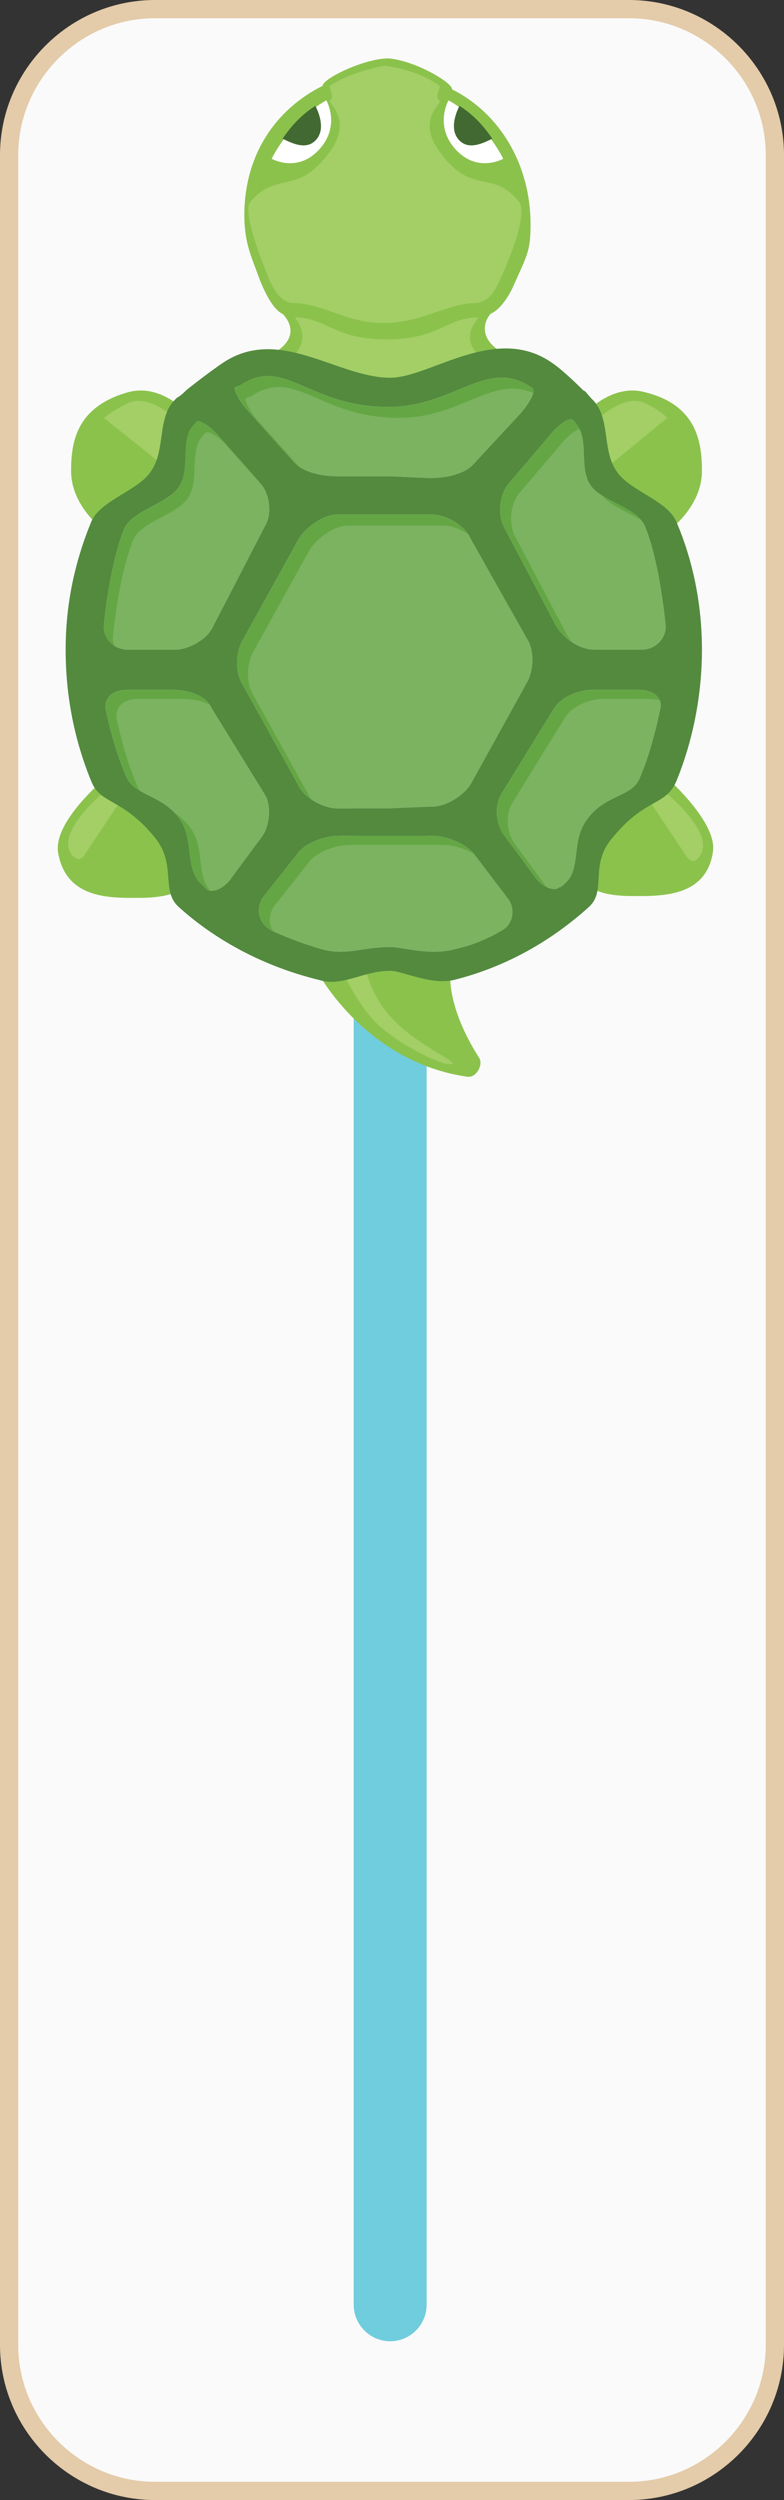 <?xml version="1.0" encoding="utf-8"?>
<!-- Generator: Adobe Illustrator 19.0.1, SVG Export Plug-In . SVG Version: 6.00 Build 0)  -->
<svg version="1.1" id="Layer_1" xmlns="http://www.w3.org/2000/svg" xmlns:xlink="http://www.w3.org/1999/xlink" x="0px" y="0px"
	 width="43px" height="137px" viewBox="0 0 43 137" enable-background="new 0 0 43 137" xml:space="preserve">
<rect x="0" y="0" width="43" height="137" fill="#333333" stroke="none"/>
<g>
	<g id="Layer_1_1_">
		<path fill="#FAFAFA" stroke="#E4CBA9" stroke-miterlimit="10" d="M42.5,128.5c0,4.4-3.6,8-8,8h-26c-4.4,0-8-3.6-8-8V8.5
			c0-4.4,3.6-8,8-8h26c4.4,0,8,3.6,8,8V128.5z"/>
		<path fill="#70CDDD" d="M23.4,126.3c0,1.1-0.9,2-2,2l0,0c-1.1,0-2-0.9-2-2v-96c0-1.1,0.9-2,2-2l0,0c1.1,0,2,0.9,2,2V126.3z"/>
	</g>
	<g id="Layer_3_2_">
		<g>
			<path fill="#8BC24C" d="M24.8,4.9L24.8,4.9c2.6,1.3,4.3,4.1,4.3,7.4c0,1.5-0.2,1.7-1,3.5c0,0-0.5,1.1-1.2,1.4l0,0l0,0
				c0,0-1,1.1,0.6,2.1c1.2,0.8-3.9,2.5-6.1,2.7c-2.2-0.2-7.5-1.9-6.3-2.7c1.6-1,0.4-2.1,0.4-2.1l0,0c-0.7-0.3-1.3-2-1.3-2
				c-0.4-1.1-0.8-1.9-0.8-3.4c0-3.3,1.7-5.8,4.3-7.1l0,0c0-0.4,2.3-1.5,3.6-1.5C22.7,3.3,24.8,4.5,24.8,4.9L24.8,4.9z M12.1,24.9
				c0,0-2.3-4.2-5.1-3.4c-2.8,0.8-3.1,2.7-3.1,4.3c0,2.3,2.4,3.7,2.4,3.7C7.7,27,12.1,24.9,12.1,24.9z M36.1,29.5
				c0,0,2.4-1.4,2.4-3.7c0-1.6-0.3-3.6-3.1-4.3c-2.8-0.8-5.1,3.4-5.1,3.4S34.6,27,36.1,29.5z M6.3,42.2c0,0-3.5,2.7-3.1,4.6
				c0.5,2.6,3.1,2.4,4.7,2.4c3.3-0.1,2.2-1.7,2.2-1.7S8,44.6,6.3,42.2z M32.2,47.4c0,0-1,1.6,2.2,1.7c1.6,0,4.3,0.2,4.7-2.4
				c0.3-1.8-3.1-4.6-3.1-4.6C34.3,44.6,32.2,47.4,32.2,47.4z M17.5,53.4c0,0,2.6,4.8,8.1,5.6c0.5,0.1,0.9-0.6,0.7-1
				c-1.8-2.8-1.6-4.6-1.6-4.6l-3.3-1.2L17.5,53.4z"/>
			<path fill="#A3CF66" d="M16,16.6c-0.6-0.1-0.9-0.6-1.2-1.2c-1.2-2.9-1.3-4-1.1-4.3c1.5-1.8,2.6-0.3,4.4-2.8
				c1.3-1.8-0.2-2.7,0-2.8c0.3-0.2-0.1-0.7,0-0.8c1.2-0.8,3-1.1,3-1.1s1.8,0.2,3,1.1c0.1,0.1-0.3,0.6,0,0.8c0.2,0.2-1.3,1,0,2.8
				c1.8,2.5,2.9,0.9,4.4,2.8c0.2,0.4,0.2,1.4-1.1,4.3c-0.3,0.6-0.5,1-1.2,1.2c-1.7,0-3,1.1-5.2,1.1C19,17.7,17.7,16.6,16,16.6z
				 M21.2,21.3c2.2,0.1,6.3-0.8,5.2-1.7c-1.4-1.2,0-2.2-0.2-2.2c-1.7,0-2.1,1.2-5,1.2s-3.3-1.2-5-1.2c-0.2-0.1,1.1,1-0.2,2.2
				C14.9,20.5,19,21.4,21.2,21.3z M10.2,26.5c0.8-0.9,1.5-1.3,1.5-1.3s-2.8-4-4.7-3.1c-0.6,0.3-0.9,0.5-1.3,0.8L10.2,26.5z
				 M36.6,22.9c-0.3-0.3-0.6-0.5-1.2-0.8c-1.8-0.9-4.7,3.1-4.7,3.1s0.7,0.5,1.5,1.3L36.6,22.9z M6.8,43.6c-0.7-0.8,0,0.4-0.6-0.6
				c0,0-3.2,2.4-2.3,3.8c0.1,0.1,0.4,0.5,0.7,0.1L6.8,43.6z M37.7,47c0.4,0.4,0.6,0,0.7-0.1c0.9-1.4-2.3-3.8-2.3-3.8
				c-0.6,0.9,0.1-0.2-0.6,0.6L37.7,47z M20.4,55.8c1,1.2,3.9,2.7,4.4,2.5c0.3-0.1-2-1.1-3.2-2.4c-1.4-1.4-1.6-3.1-1.6-3.1l-1.3,0.3
				C18.7,53.1,19.5,54.8,20.4,55.8z"/>
			<g id="shell">
				<g>
					<path fill="#64A644" d="M21.4,44.3h-2.9c-0.8,0-1.8-0.6-2.1-1.2l-3.1-5.6c-0.4-0.6-0.4-1.7,0-2.4l3.1-5.6
						c0.4-0.6,1.3-1.3,2.1-1.3h2.9h2.3c0.8,0,1.8,0.6,2.1,1.3l3.1,5.5c0.4,0.6,0.4,1.7,0,2.4L25.8,43c-0.4,0.6-1.3,1.2-2.1,1.2
						L21.4,44.3"/>
					<path fill="#64A644" d="M21.4,26.1h-2.9c-0.8,0-1.9-0.2-2.4-0.8l-2.6-2.9c-0.5-0.6-0.7-1.1-0.6-1.2c0,0,0.1,0,0.3-0.1
						c2.4-1.6,3.7,1.2,8.1,1.2c3.6,0,5.4-2.7,7.8-1.1c0.2,0.1,0.1,0.1,0.1,0.1c0.2,0.1-0.1,0.7-0.6,1.3L26,25.4
						c-0.5,0.6-1.6,0.8-2.4,0.8L21.4,26.1L21.4,26.1z"/>
					<path fill="#64A644" d="M21.4,51.9c-1.5,0-2.5,0.5-3.8,0.1c-1.4-0.4-2.7-1-2.7-1c-0.7-0.4-0.9-1.1-0.5-1.8l1.9-2.4
						c0.4-0.6,1.5-1,2.3-1h2.9h2.2c0.8,0,1.8,0.4,2.3,1l1.9,2.5c0.4,0.6,0.2,1.4-0.4,1.7c0,0-1.1,0.7-2.5,1
						C23.6,52.4,22.1,51.9,21.4,51.9z"/>
					<path fill="#64A644" d="M30.2,23.8c0.5-0.6,1-0.9,1.2-0.8c0,0,0,0,0.1,0.1c0.9,0.9,0.2,2.5,0.9,3.5c0.6,0.9,2.6,1.2,3,2.3
						c0.8,2,1.1,5.3,1.1,5.3c0.1,0.7-0.5,1.4-1.3,1.4h-2.6c-0.8,0-1.7-0.6-2.1-1.3l-2.9-5.5c-0.3-0.7-0.2-1.7,0.3-2.3L30.2,23.8z"/>
					<path fill="#64A644" d="M14.3,26.5c0.5,0.6,0.6,1.6,0.3,2.2l-2.9,5.6c-0.3,0.7-1.3,1.3-2.1,1.3H7c-0.8,0-1.4-0.7-1.3-1.4
						c0,0,0.3-3.2,1.1-5.2c0.4-1,2.4-1.4,3-2.3c0.7-1,0-2.7,0.9-3.5c0.1-0.1,0.1-0.1,0.1-0.1c0.1-0.1,0.7,0.2,1.2,0.8L14.3,26.5z"/>
					<path fill="#64A644" d="M14.5,43.5c0.4,0.6,0.3,1.7-0.1,2.3l-1.7,2.3c-0.4,0.6-1.1,0.9-1.4,0.6c0,0,0,0-0.3-0.3
						c-0.9-0.9-0.3-2.4-1.2-3.6c-1-1.3-2.5-1.2-2.9-2.3c-0.7-1.6-1.1-3.6-1.1-3.6c-0.1-0.7,0.4-1.1,1.2-1.1h2.5c0.8,0,1.8,0.3,2.1,1
						L14.5,43.5z"/>
					<path fill="#64A644" d="M30.4,38.8c0.4-0.6,1.3-1,2.1-1H35c0.8,0,1.4,0.4,1.2,1.1c0,0-0.4,2.1-1.1,3.7
						c-0.4,1.1-1.9,0.9-2.9,2.3c-0.9,1.2-0.3,2.7-1.2,3.5c-0.3,0.3-0.3,0.2-0.3,0.2c-0.3,0.3-1,0-1.4-0.6l-1.7-2.3
						c-0.4-0.6-0.5-1.5-0.1-2.2L30.4,38.8z"/>
				</g>
				<g opacity="0.15">
					<path fill="#FFFFFF" d="M22,44.9h-2.9c-0.8,0-1.8-0.6-2.1-1.2l-3.1-5.6c-0.4-0.6-0.4-1.7,0-2.4l3.1-5.6
						c0.4-0.6,1.3-1.3,2.1-1.3H22h2.3c0.8,0,1.8,0.6,2.1,1.3l3.1,5.5c0.4,0.6,0.4,1.7,0,2.4l-3.1,5.6c-0.4,0.6-1.3,1.2-2.1,1.2
						L22,44.9"/>
					<path fill="#FFFFFF" d="M22,26.7h-2.9c-0.8,0-1.9-0.2-2.4-0.8L14.1,23c-0.5-0.6-0.7-1.1-0.6-1.2c0,0,0.1,0,0.3-0.1
						c2.4-1.6,3.7,1.2,8.1,1.2c3.6,0,5.4-2.7,7.8-1.1c0.2,0.1,0.1,0.1,0.1,0.1c0.2,0.1-0.1,0.7-0.6,1.3L26.6,26
						c-0.5,0.6-1.6,0.8-2.4,0.8L22,26.7L22,26.7z"/>
					<path fill="#FFFFFF" d="M22,52.4c-1.5,0-2.5,0.5-3.8,0.1c-1.4-0.4-2.7-1-2.7-1c-0.7-0.4-0.9-1.1-0.5-1.8l1.9-2.4
						c0.4-0.6,1.5-1,2.3-1h2.9h2.2c0.8,0,1.8,0.4,2.3,1l1.9,2.5c0.4,0.6,0.2,1.4-0.4,1.7c0,0-1.1,0.7-2.5,1
						C24.1,52.9,22.7,52.4,22,52.4z"/>
					<path fill="#FFFFFF" d="M30.8,24.3c0.5-0.6,1-0.9,1.2-0.8c0,0,0,0,0.1,0.1c0.9,0.9,0.2,2.5,0.9,3.5c0.6,0.9,2.6,1.2,3,2.3
						c0.8,2,1.1,5.3,1.1,5.3c0.1,0.7-0.5,1.4-1.3,1.4h-2.6c-0.8,0-1.7-0.6-2.1-1.3l-2.9-5.5c-0.3-0.7-0.2-1.7,0.3-2.3L30.8,24.3z"/>
					<path fill="#FFFFFF" d="M14.8,27.1c0.5,0.6,0.6,1.6,0.3,2.2l-2.9,5.6c-0.3,0.7-1.3,1.3-2.1,1.3H7.5c-0.8,0-1.4-0.7-1.3-1.4
						c0,0,0.3-3.2,1.1-5.2c0.4-1,2.4-1.4,3-2.3c0.7-1,0-2.7,0.9-3.5c0.1-0.1,0.1-0.1,0.1-0.1c0.1-0.1,0.7,0.2,1.2,0.8L14.8,27.1z"/>
					<path fill="#FFFFFF" d="M15.1,44c0.4,0.6,0.3,1.7-0.1,2.3l-1.7,2.3c-0.4,0.6-1.1,0.9-1.4,0.6c0,0,0,0-0.3-0.3
						c-0.9-0.9-0.3-2.4-1.2-3.6c-1-1.3-2.5-1.2-2.9-2.3c-0.7-1.6-1.1-3.6-1.1-3.6c-0.1-0.7,0.4-1.1,1.2-1.1h2.5c0.8,0,1.8,0.3,2.1,1
						L15.1,44z"/>
					<path fill="#FFFFFF" d="M31,39.3c0.4-0.6,1.3-1,2.1-1h2.5c0.8,0,1.4,0.4,1.2,1.1c0,0-0.4,2.1-1.1,3.7c-0.4,1.1-1.9,0.9-2.9,2.3
						c-0.9,1.2-0.3,2.7-1.2,3.5c-0.3,0.3-0.3,0.2-0.3,0.2c-0.3,0.3-1,0-1.4-0.6l-1.7-2.3c-0.4-0.6-0.5-1.5-0.1-2.2L31,39.3z"/>
				</g>
				<path fill="#538A3E" d="M21.4,53.2c0.7,0,2.2,0.8,3.5,0.5c2.8-0.7,5.3-2.1,7.4-4c1-0.9,0-2.3,1.3-3.8c1.8-2.2,2.9-1.7,3.5-3.1
					c0.9-2.2,1.4-4.7,1.4-7.2s-0.5-4.9-1.4-7c-0.5-1.2-2.6-1.7-3.3-2.8c-0.8-1.2-0.3-2.9-1.3-3.9c-0.1-0.1-0.1-0.1-0.1-0.1
					c-0.1-0.1-0.3-0.4-0.4-0.4c-0.1-0.1-1.1-1.1-1.7-1.5c-3.1-2.2-6.7,0.8-8.9,0.8c-2.9,0-6.1-2.9-9.2-0.8c-0.6,0.4-1.9,1.4-2,1.5
					s-0.3,0.3-0.5,0.4c0,0,0,0-0.1,0.1c-1,1-0.5,2.7-1.3,3.9c-0.7,1.1-2.8,1.6-3.3,2.8c-0.9,2.2-1.4,4.5-1.4,7c0,2.6,0.5,5,1.4,7.2
					c0.5,1.3,1.7,0.9,3.5,3.1c1.2,1.5,0.3,2.9,1.3,3.8c2.1,1.9,4.8,3.3,7.7,4C18.8,54.1,19.9,53.2,21.4,53.2z M21.4,44.3h-2.9
					c-0.8,0-1.8-0.6-2.1-1.2l-3.1-5.6c-0.4-0.6-0.4-1.7,0-2.4l3.1-5.6c0.4-0.6,1.3-1.3,2.1-1.3h2.9h2.3c0.8,0,1.8,0.6,2.1,1.3
					l3.1,5.5c0.4,0.6,0.4,1.7,0,2.4L25.8,43c-0.4,0.6-1.3,1.2-2.1,1.2L21.4,44.3 M21.4,26.1h-2.9c-0.8,0-1.9-0.2-2.4-0.8l-2.6-2.9
					c-0.5-0.6-0.7-1.1-0.6-1.2c0,0,0.1,0,0.3-0.1c2.4-1.6,3.7,1.2,8.1,1.2c3.6,0,5.4-2.7,7.8-1.1c0.2,0.1,0.1,0.1,0.1,0.1
					c0.2,0.1-0.1,0.7-0.6,1.3L26,25.4c-0.5,0.6-1.6,0.8-2.4,0.8L21.4,26.1L21.4,26.1z M21.4,51.9c-1.5,0-2.5,0.5-3.8,0.1
					c-1.4-0.4-2.7-1-2.7-1c-0.7-0.4-0.9-1.1-0.5-1.8l1.9-2.4c0.4-0.6,1.5-1,2.3-1h2.9h2.2c0.8,0,1.8,0.4,2.3,1l1.9,2.5
					c0.4,0.6,0.2,1.4-0.4,1.7c0,0-1.1,0.7-2.5,1C23.6,52.4,22.1,51.9,21.4,51.9z M30.2,23.8c0.5-0.6,1-0.9,1.2-0.8c0,0,0,0,0.1,0.1
					c0.9,0.9,0.2,2.5,0.9,3.5c0.6,0.9,2.6,1.2,3,2.3c0.8,2,1.1,5.3,1.1,5.3c0.1,0.7-0.5,1.4-1.3,1.4h-2.6c-0.8,0-1.7-0.6-2.1-1.3
					l-2.9-5.5c-0.3-0.7-0.2-1.7,0.3-2.3L30.2,23.8z M14.3,26.5c0.5,0.6,0.6,1.6,0.3,2.2l-2.9,5.6c-0.3,0.7-1.3,1.3-2.1,1.3H7
					c-0.8,0-1.4-0.7-1.3-1.4c0,0,0.3-3.2,1.1-5.2c0.4-1,2.4-1.4,3-2.3c0.7-1,0-2.7,0.9-3.5c0.1-0.1,0.1-0.1,0.1-0.1
					c0.1-0.1,0.7,0.2,1.2,0.8L14.3,26.5z M14.5,43.5c0.4,0.6,0.3,1.7-0.1,2.3l-1.7,2.3c-0.4,0.6-1.1,0.9-1.4,0.6c0,0,0,0-0.3-0.3
					c-0.9-0.9-0.3-2.4-1.2-3.6c-1-1.3-2.5-1.2-2.9-2.3c-0.7-1.6-1.1-3.6-1.1-3.6c-0.1-0.7,0.4-1.1,1.2-1.1h2.5c0.8,0,1.8,0.3,2.1,1
					L14.5,43.5z M30.4,38.8c0.4-0.6,1.3-1,2.1-1H35c0.8,0,1.4,0.4,1.2,1.1c0,0-0.4,2.1-1.1,3.7c-0.4,1.1-1.9,0.9-2.9,2.3
					c-0.9,1.2-0.3,2.7-1.2,3.5c-0.3,0.3-0.3,0.2-0.3,0.2c-0.3,0.3-1,0-1.4-0.6l-1.7-2.3c-0.4-0.6-0.5-1.5-0.1-2.2L30.4,38.8z"/>
			</g>
			<g id="eyes">
				<path id="eye_6_" fill="#FFFFFF" d="M24.6,5.5c0,0-0.8,1.4,0.4,2.7c1.2,1.3,2.6,0.5,2.6,0.5S26.6,6.6,24.6,5.5z"/>
				<path id="eye_7_" fill="#FFFFFF" d="M17.9,5.5c0,0,0.8,1.4-0.4,2.7c-1.2,1.3-2.6,0.5-2.6,0.5S15.9,6.6,17.9,5.5z"/>
				<path fill="#426932" d="M17.3,7.7c0.5-0.5,0.3-1.3,0-1.9c-0.8,0.5-1.4,1.2-1.8,1.8C16.1,7.9,16.8,8.2,17.3,7.7z"/>
				<path fill="#426932" d="M25.2,7.7c-0.5-0.5-0.3-1.3,0-1.9C26,6.3,26.6,7,27,7.6C26.4,7.9,25.7,8.2,25.2,7.7z"/>
			</g>
		</g>
	</g>
</g>
</svg>
